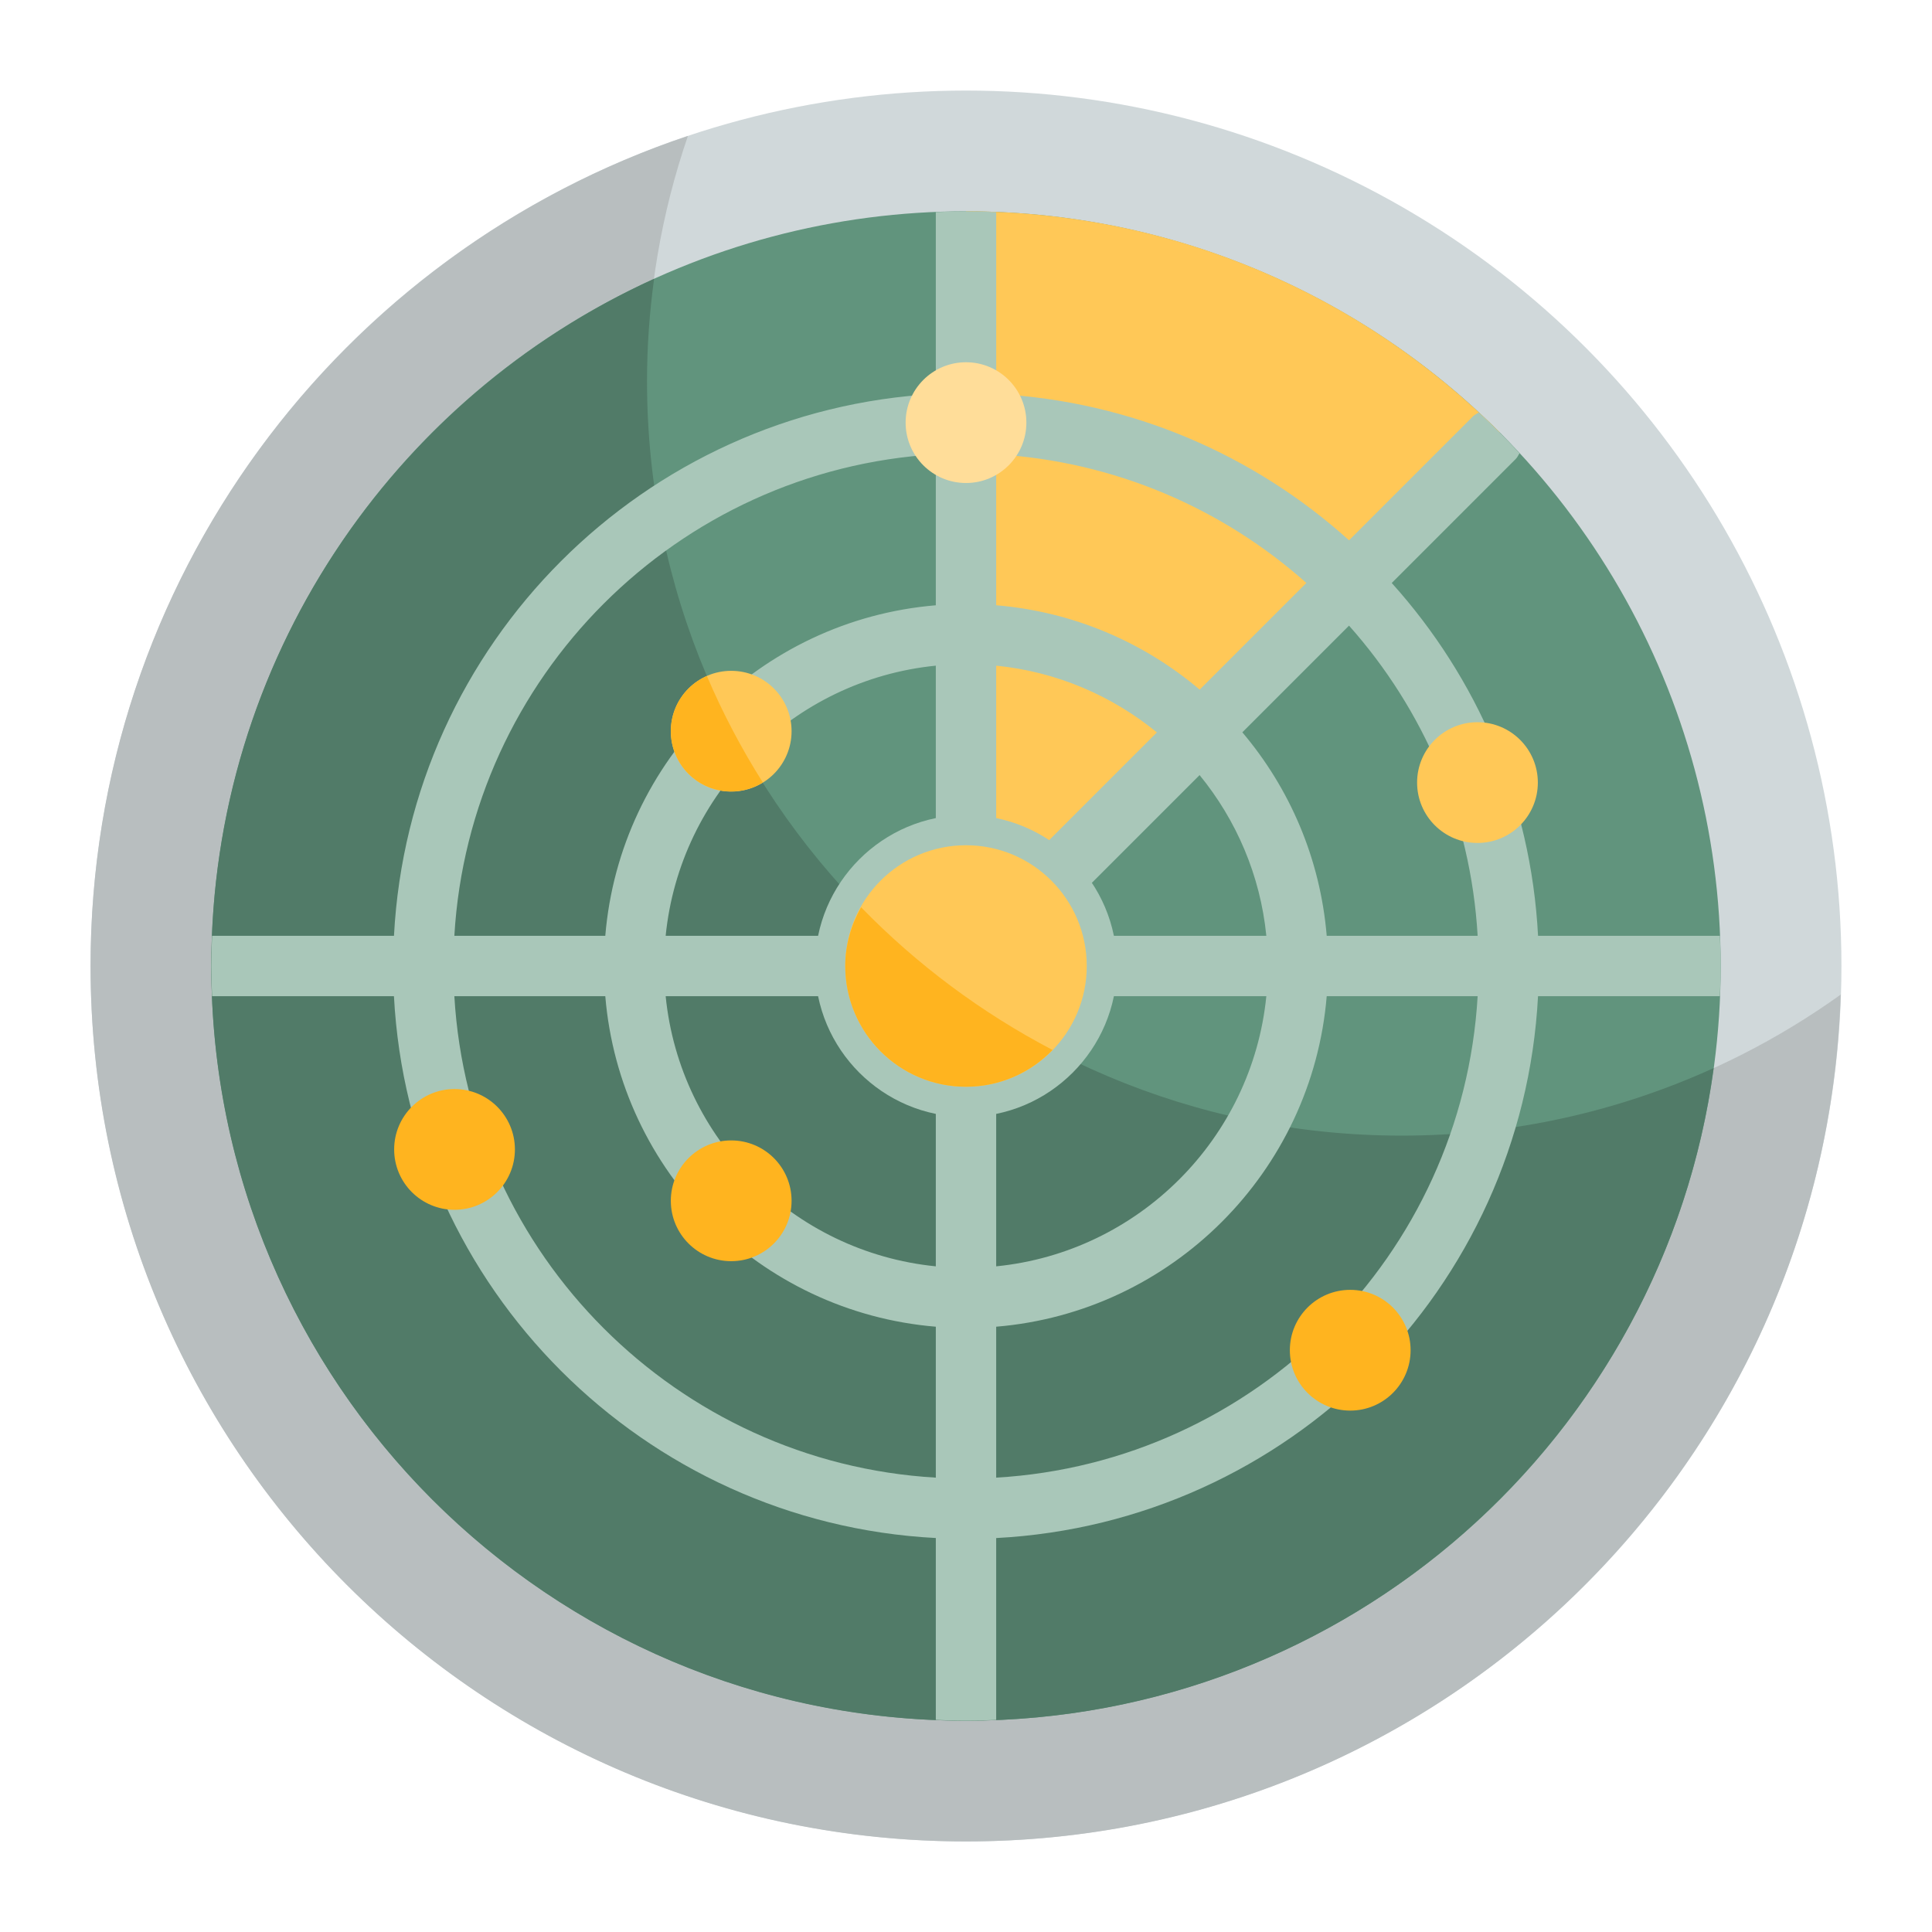 <svg xmlns="http://www.w3.org/2000/svg" version="1.1" xmlns:xlink="http://www.w3.org/1999/xlink" xmlns:svgjs="http://svgjs.com/svgjs" width="512" height="512" x="0" y="0" viewBox="0 0 64 64" style="enable-background:new 0 0 512 512" xml:space="preserve" class=""><g><g id="Color_copy"><path d="m33 50.949c8.179-.429 14.973-6.05 17.193-13.62-.708.108-1.425.186-2.152.233-2.202 6.341-8.056 10.978-15.041 11.387v-5c4.268-.355 7.897-2.953 9.724-6.606-.691-.103-1.371-.239-2.042-.397-1.567 2.74-4.39 4.674-7.682 5.003v-8.251c-1.248-.797-2.423-1.698-3.507-2.698h-7.443c.227-2.278 1.227-4.328 2.726-5.897-.346-.599-.67-1.212-.967-1.841-2.105 1.975-3.506 4.692-3.759 7.738h-5c.308-5.252 3.011-9.856 7.025-12.758-.162-.703-.295-1.417-.396-2.141-4.939 3.215-8.301 8.651-8.628 14.899h-6.014c-.013.333-.037.664-.037 1 0 .335.012.668.025 1h6.025c.508 9.677 8.273 17.442 17.95 17.949v6.025c.332.014.665.026 1 .026.337 0 .666-.033 1-.046zm-2-2c-8.575-.502-15.447-7.374-15.949-15.949h5c.484 5.819 5.13 10.466 10.949 10.949zm0-7c-4.717-.471-8.479-4.232-8.949-8.949h8.949z" fill="#83ae9b" data-original="#83ae9b"></path><g><circle cx="32" cy="32" fill="#d0d8da" r="29" data-original="#d0d8da"></circle><path d="m46.433 37.619c-13.807 0-25-11.193-25-25 0-2.842.481-5.57 1.355-8.116-11.499 3.851-19.788 14.702-19.788 27.497 0 16.016 12.984 29 29 29 15.699 0 28.475-12.476 28.976-28.053-4.098 2.937-9.116 4.672-14.543 4.672z" fill="#b8bebf" data-original="#b8bebf"></path><circle cx="32" cy="32" fill="#61947d" r="25" data-original="#61947d"></circle><path d="m49.678 14.322c-4.524-4.524-10.774-7.322-17.678-7.322v25z" fill="#ffc857" data-original="#ffc857"></path><path d="m46.433 37.619c-13.807 0-25-11.193-25-25 0-1.148.084-2.275.234-3.382-8.649 3.932-14.667 12.642-14.667 22.763 0 13.807 11.193 25 25 25 12.659 0 23.114-9.411 24.766-21.618-3.15 1.433-6.647 2.237-10.333 2.237z" fill="#517b68" data-original="#517b68"></path><g fill="#a9c7b9"><path d="m57 32c0-.335-.012-.668-.025-1h-6.025c-.235-4.484-2.024-8.553-4.847-11.688l4.105-4.105c.057-.057.088-.128.129-.194-.432-.467-.882-.916-1.349-1.349-.066.041-.137.072-.194.129l-4.105 4.105c-3.135-2.824-7.204-4.612-11.688-4.847v-6.026c-.333-.013-.666-.025-1.001-.025s-.668.012-1 .025v6.025c-9.677.508-17.442 8.273-17.949 17.95h-6.026c-.013.332-.025.665-.025 1s.012.668.025 1h6.025c.508 9.677 8.273 17.442 17.95 17.949v6.025c.332.014.665.026 1 .026s.668-.012 1-.025v-6.025c9.677-.508 17.442-8.273 17.949-17.95h6.025c.014-.332.026-.665.026-1zm-8.051-1h-5c-.213-2.558-1.226-4.888-2.795-6.741l3.534-3.534c2.465 2.77 4.031 6.342 4.261 10.275zm-15.949-8.949c2.008.2 3.842.998 5.324 2.211l-5.324 5.324zm-2 8.949h-8.949c.471-4.717 4.232-8.479 8.949-8.949zm0 2v8.949c-4.717-.471-8.479-4.232-8.949-8.949zm2 0h8.949c-.471 4.717-4.232 8.479-8.949 8.949zm1.414-2 5.324-5.324c1.213 1.482 2.011 3.316 2.211 5.324zm8.861-11.689-3.534 3.534c-1.852-1.569-4.183-2.582-6.741-2.795v-5c3.933.231 7.505 1.797 10.275 4.261zm-12.275-4.26v5c-5.819.483-10.466 5.13-10.949 10.949h-5c.502-8.575 7.374-15.447 15.949-15.949zm-15.949 17.949h5c.484 5.819 5.13 10.466 10.949 10.949v5c-8.575-.502-15.447-7.374-15.949-15.949zm17.949 15.949v-5c5.819-.483 10.466-5.13 10.949-10.949h5c-.502 8.575-7.374 15.447-15.949 15.949z" fill="#a9c7b9" data-original="#a9c7b9"></path><path d="m32 37c-2.757 0-5-2.243-5-5s2.243-5 5-5 5 2.243 5 5-2.243 5-5 5zm0-8c-1.654 0-3 1.346-3 3s1.346 3 3 3 3-1.346 3-3-1.346-3-3-3z" fill="#a9c7b9" data-original="#a9c7b9"></path></g><circle cx="32" cy="32" fill="#ffc857" r="4" data-original="#ffc857"></circle><circle cx="24.222" cy="39.778" fill="#ffb41f" r="2" data-original="#ffb41f"></circle><circle cx="32" cy="14" fill="#ffdd99" r="2" data-original="#ffdd99"></circle><circle cx="24.222" cy="24.222" fill="#ffc857" r="2" data-original="#ffc857"></circle><circle cx="48.943" cy="25.924" fill="#ffc857" r="2" data-original="#ffc857"></circle><g fill="#ffb41f"><circle cx="15.057" cy="38.076" r="2" fill="#ffb41f" data-original="#ffb41f"></circle><circle cx="44.728" cy="44.728" r="2" fill="#ffb41f" data-original="#ffb41f"></circle><path d="m32 36c1.127 0 2.141-.469 2.867-1.219-2.361-1.235-4.5-2.834-6.342-4.726-.324.578-.525 1.235-.525 1.945 0 2.209 1.791 4 4 4z" fill="#ffb41f" data-original="#ffb41f"></path><path d="m22.808 25.636c.669.668 1.691.76 2.461.284-.705-1.119-1.328-2.295-1.851-3.525-.221.097-.43.232-.61.412-.781.782-.781 2.048 0 2.829z" fill="#ffb41f" data-original="#ffb41f"></path></g></g></g></g></svg>